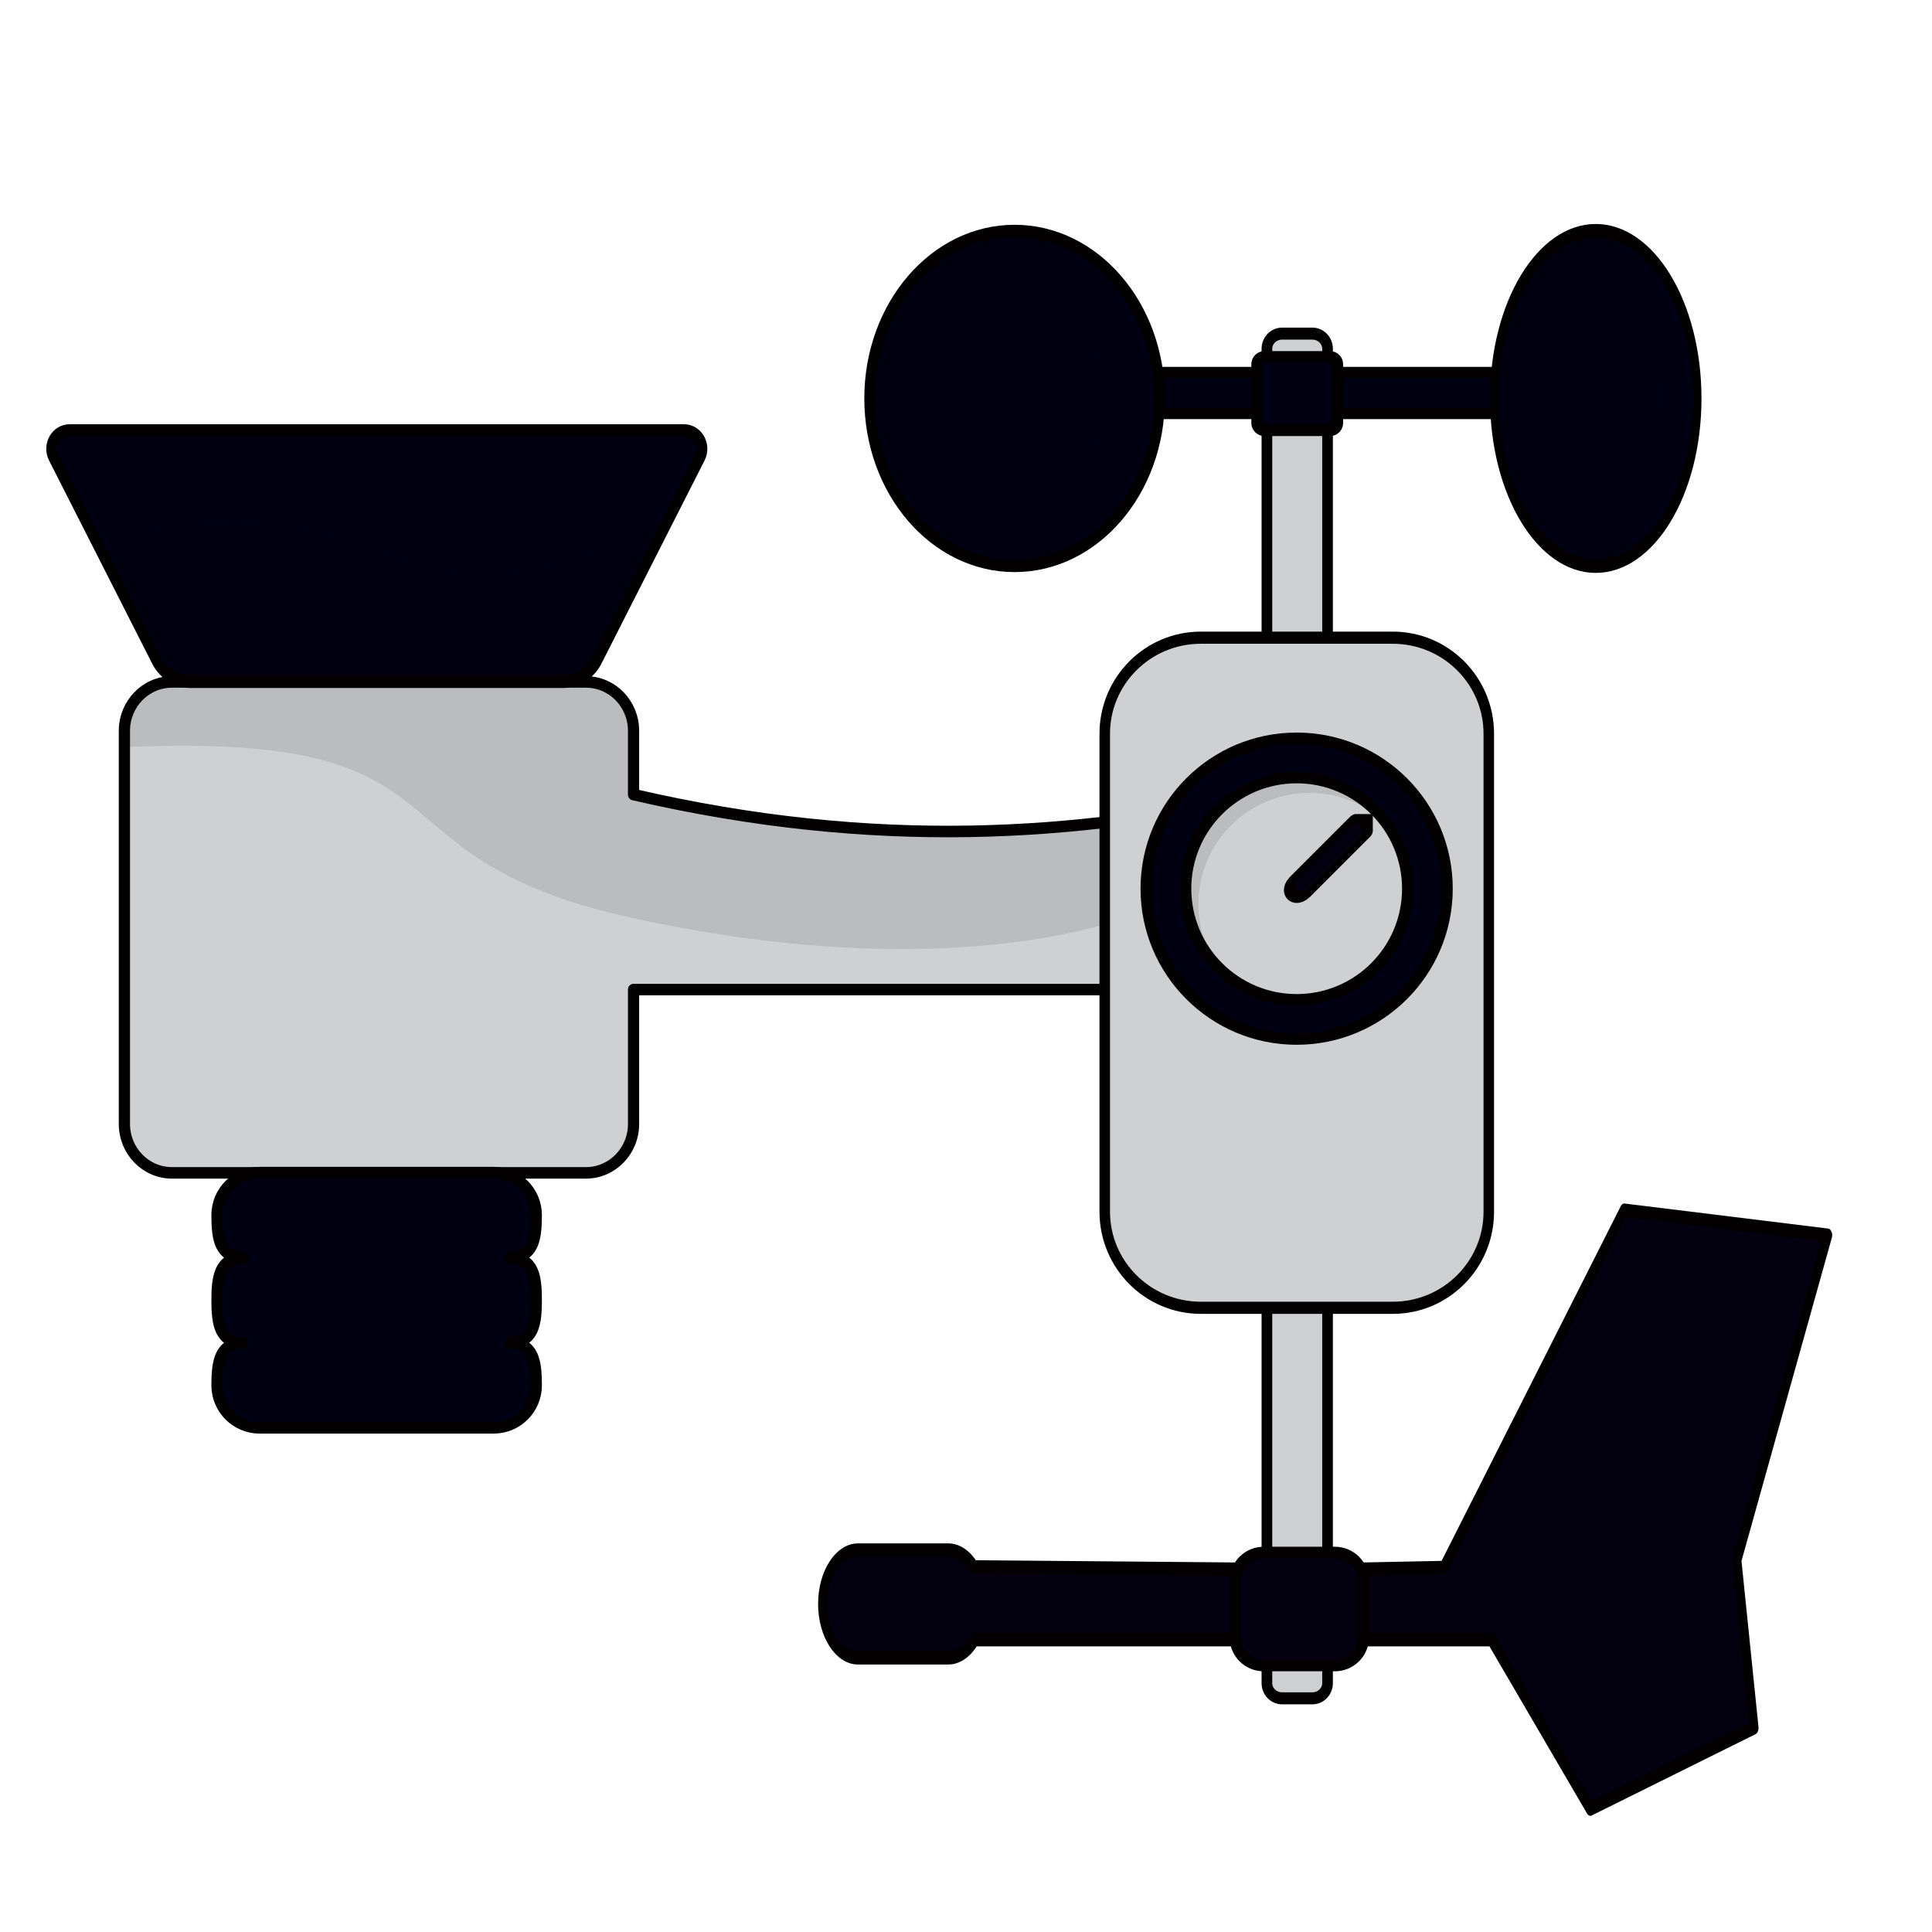 <?xml version="1.0" encoding="UTF-8" standalone="no"?>
<!DOCTYPE svg PUBLIC "-//W3C//DTD SVG 1.1//EN" "http://www.w3.org/Graphics/SVG/1.1/DTD/svg11.dtd">
<svg width="100%" height="100%" viewBox="0 0 1772 1772" version="1.1" xmlns="http://www.w3.org/2000/svg" xmlns:xlink="http://www.w3.org/1999/xlink" xml:space="preserve" xmlns:serif="http://www.serif.com/" style="fill-rule:evenodd;clip-rule:evenodd;stroke-linecap:round;stroke-linejoin:round;stroke-miterlimit:1.5;">
    <g transform="matrix(1,0,0,1.126,1.731,-95.681)">
        <path d="M1215.88,369.081C1215.88,362.262 1209.65,356.725 1201.98,356.725L1174.16,356.725C1166.49,356.725 1160.26,362.262 1160.26,369.081L1160.26,1455.99C1160.26,1462.81 1166.49,1468.34 1174.16,1468.34L1201.98,1468.34C1209.65,1468.34 1215.88,1462.81 1215.88,1455.99L1215.88,369.081Z" style="fill:rgb(207,208,210);stroke:rgb(2,0,0);stroke-width:9.78px;"/>
    </g>
    <g transform="matrix(2.269,0,0,2.204,-1762.62,-898.951)">
        <rect x="1186.9" y="562.878" width="234.442" height="17.069" style="fill:rgb(0,0,18);stroke:rgb(2,0,0);stroke-width:4.66px;"/>
    </g>
    <g transform="matrix(2.269,0,0,2.622,-1754.51,-1109.84)">
        <circle cx="1183.37" cy="562.655" r="58.621" style="fill:rgb(0,0,18);"/>
        <clipPath id="_clip1">
            <circle cx="1183.37" cy="562.655" r="58.621"/>
        </clipPath>
        <g clip-path="url(#_clip1)">
            <g transform="matrix(0.441,0,0,0.381,748.455,425.057)">
                <ellipse cx="955.226" cy="360.766" rx="108.797" ry="204.65" style="fill:rgb(6,0,0);fill-opacity:0.1;"/>
            </g>
        </g>
        <circle cx="1183.37" cy="562.655" r="58.621" style="fill:none;stroke:rgb(2,0,0);stroke-width:4.25px;"/>
    </g>
    <g transform="matrix(1.589,0,0,2.622,-416.776,-1109.84)">
        <circle cx="1183.37" cy="562.655" r="58.621" style="fill:rgb(0,0,18);"/>
        <clipPath id="_clip2">
            <circle cx="1183.37" cy="562.655" r="58.621"/>
        </clipPath>
        <g clip-path="url(#_clip2)">
            <g transform="matrix(0.63,0,0,0.381,549.946,425.057)">
                <ellipse cx="955.226" cy="360.766" rx="108.797" ry="204.65" style="fill:rgb(6,0,0);fill-opacity:0.1;"/>
            </g>
        </g>
        <circle cx="1183.37" cy="562.655" r="58.621" style="fill:none;stroke:rgb(2,0,0);stroke-width:4.81px;"/>
    </g>
    <g transform="matrix(1.112,0,0,1.143,-240.667,-101.065)">
        <path d="M1260.22,882.487L1260.22,726.023C1105.54,759.76 938.104,770.912 738.987,726.023L738.987,674.838C738.987,653.204 721.423,635.639 699.788,635.639L358.231,635.639C336.597,635.639 319.033,653.204 319.033,674.838L319.033,990.357C319.033,1011.99 336.597,1029.56 358.231,1029.56L699.788,1029.56C721.423,1029.56 738.987,1011.99 738.987,990.357L738.987,882.487L1260.22,882.487Z" style="fill:rgb(207,208,210);"/>
        <clipPath id="_clip3">
            <path d="M1260.22,882.487L1260.22,726.023C1105.54,759.76 938.104,770.912 738.987,726.023L738.987,674.838C738.987,653.204 721.423,635.639 699.788,635.639L358.231,635.639C336.597,635.639 319.033,653.204 319.033,674.838L319.033,990.357C319.033,1011.99 336.597,1029.56 358.231,1029.56L699.788,1029.56C721.423,1029.56 738.987,1011.99 738.987,990.357L738.987,882.487L1260.22,882.487Z"/>
        </clipPath>
        <g clip-path="url(#_clip3)">
            <g transform="matrix(0.9,0,0,-0.875,216.495,1550.72)">
                <path d="M1030.04,829.493C1030.04,829.493 872.264,765.068 578.752,829.493C317.586,886.818 451.076,1007.14 84.248,984.501C-282.58,961.865 -0,1189.98 -0,1189.98L1099.64,1183.13L1030.04,829.493Z" style="fill:rgb(6,0,0);fill-opacity:0.1;"/>
            </g>
        </g>
        <path d="M1260.22,882.487L1260.22,726.023C1105.54,759.76 938.104,770.912 738.987,726.023L738.987,674.838C738.987,653.204 721.423,635.639 699.788,635.639L358.231,635.639C336.597,635.639 319.033,653.204 319.033,674.838L319.033,990.357C319.033,1011.99 336.597,1029.56 358.231,1029.56L699.788,1029.56C721.423,1029.56 738.987,1011.99 738.987,990.357L738.987,882.487L1260.22,882.487Z" style="fill:none;stroke:rgb(2,0,0);stroke-width:9.24px;"/>
    </g>
    <g transform="matrix(-1.404,-2.00757e-16,1.87231e-16,-1.747,854.944,1578.69)">
        <path d="M574.117,663.666C576.001,666.649 575.823,670.205 573.646,673.056C571.469,675.908 567.606,677.646 563.444,677.646C490.602,677.646 234.954,677.646 162.112,677.646C157.95,677.646 154.087,675.908 151.91,673.056C149.733,670.205 149.555,666.649 151.44,663.666C168.06,637.354 203.682,580.964 218.857,556.941C223.201,550.063 231.984,545.73 241.579,545.73L483.977,545.73C493.572,545.73 502.355,550.063 506.699,556.941C521.875,580.964 557.496,637.354 574.117,663.666Z" style="fill:rgb(0,0,18);"/>
        <clipPath id="_clip4">
            <path d="M574.117,663.666C576.001,666.649 575.823,670.205 573.646,673.056C571.469,675.908 567.606,677.646 563.444,677.646C490.602,677.646 234.954,677.646 162.112,677.646C157.95,677.646 154.087,675.908 151.91,673.056C149.733,670.205 149.555,666.649 151.44,663.666C168.06,637.354 203.682,580.964 218.857,556.941C223.201,550.063 231.984,545.73 241.579,545.73L483.977,545.73C493.572,545.73 502.355,550.063 506.699,556.941C521.875,580.964 557.496,637.354 574.117,663.666Z"/>
        </clipPath>
        <g clip-path="url(#_clip4)">
            <g transform="matrix(-0.636,7.78318e-17,-6.92496e-17,-0.565,639.331,908.434)">
                <path d="M99.082,528.523C208.652,491.142 314.064,478.653 425.691,516.653C520.586,548.957 562.57,550.648 656.523,521.921C687.821,512.352 717.177,497.187 748.631,488.152C754.373,486.503 774.373,478.922 780.016,482.444C802.484,496.467 801.211,537.977 800.721,560.547C800.24,582.688 797.491,604.683 795.493,626.718C791.049,675.729 791.552,696.269 732.655,713.057C678.404,728.52 621.729,725.265 566.769,716.285C491.816,704.04 418.633,683.14 344.11,668.708C298.66,659.906 252.639,653.864 206.361,652.097C183.485,651.224 157.57,657.79 136.913,645.408C100.324,623.477 95.427,575.27 94.344,536.617" style="fill:rgb(6,0,0);fill-opacity:0.1;"/>
            </g>
        </g>
        <path d="M574.117,663.666C576.001,666.649 575.823,670.205 573.646,673.056C571.469,675.908 567.606,677.646 563.444,677.646C490.602,677.646 234.954,677.646 162.112,677.646C157.95,677.646 154.087,675.908 151.91,673.056C149.733,670.205 149.555,666.649 151.44,663.666C168.06,637.354 203.682,580.964 218.857,556.941C223.201,550.063 231.984,545.73 241.579,545.73L483.977,545.73C493.572,545.73 502.355,550.063 506.699,556.941C521.875,580.964 557.496,637.354 574.117,663.666Z" style="fill:none;stroke:rgb(2,0,0);stroke-width:6.57px;"/>
    </g>
    <g transform="matrix(1,0,0,1,3.269,-22.182)">
        <path d="M219.607,1253.77L219.86,1253.77C198.312,1253.77 195.819,1271.26 195.819,1292.81C195.819,1314.36 213.312,1331.85 234.86,1331.85L449.503,1331.85C471.05,1331.85 488.544,1314.36 488.544,1292.81C488.544,1271.35 486.186,1253.9 464.755,1253.77L464.503,1253.77C486.05,1253.77 488.544,1236.27 488.544,1214.73C488.544,1193.26 486.186,1175.82 464.755,1175.69L464.503,1175.69C486.05,1175.69 488.544,1158.19 488.544,1136.64C488.544,1115.1 471.05,1097.6 449.503,1097.6L234.86,1097.6C213.312,1097.6 195.819,1115.1 195.819,1136.64C195.819,1158.11 198.176,1175.55 219.607,1175.68L219.86,1175.69C198.312,1175.69 195.819,1193.18 195.819,1214.73C195.819,1236.19 198.176,1253.63 219.607,1253.77Z" style="fill:rgb(0,0,18);stroke:rgb(2,0,0);stroke-width:10.42px;"/>
    </g>
    <path d="M1226.68,334.027C1226.68,330.291 1223.65,327.258 1219.91,327.258L1159.69,327.258C1155.96,327.258 1152.92,330.291 1152.92,334.027L1152.92,387.973C1152.92,391.708 1155.96,394.741 1159.69,394.741L1219.91,394.741C1223.65,394.741 1226.68,391.708 1226.68,387.973L1226.68,334.027Z" style="fill:rgb(0,0,18);stroke:rgb(2,0,0);stroke-width:10.42px;"/>
    <g transform="matrix(-0.947,0,0,1.437,2344.99,-609.505)">
        <path d="M1532.11,1470.7C1538.41,1477.8 1547.6,1482.27 1557.83,1482.27L1645.23,1482.27C1664.2,1482.27 1679.6,1466.87 1679.6,1447.89C1679.6,1428.92 1664.2,1413.52 1645.23,1413.52L1557.83,1413.52C1548.01,1413.52 1539.14,1417.64 1532.88,1424.25L1193.87,1426.18L1077.89,1424.66L903.089,1196.58L706.042,1212.56L793.998,1419.93L777.349,1526.96L935.942,1578.83L1031.72,1470.7L1532.11,1470.7Z" style="fill:rgb(3,0,15);stroke:rgb(2,0,0);stroke-width:8.56px;"/>
    </g>
    <g transform="matrix(2.269,0,0,2.622,-1389.41,-1205.59)">
        <path d="M1214.15,716.455C1214.15,697.915 1196.77,682.863 1175.35,682.863L1097.73,682.863C1076.31,682.863 1058.91,697.915 1058.91,716.455L1058.91,883.676C1058.91,902.216 1076.31,917.268 1097.73,917.268L1175.35,917.268C1196.77,917.268 1214.15,902.216 1214.15,883.676L1214.15,716.455Z" style="fill:rgb(207,208,210);stroke:rgb(2,0,0);stroke-width:4.25px;"/>
    </g>
    <g transform="matrix(1.108,0,0,1.108,-128.573,-88.436)">
        <circle cx="1189.38" cy="815.444" r="124.519" style="fill:rgb(0,0,18);stroke:rgb(2,0,0);stroke-width:9.4px;"/>
    </g>
    <g transform="matrix(0.818,0,0,0.818,216.378,148.063)">
        <circle cx="1189.38" cy="815.444" r="124.519" style="fill:rgb(207,208,210);"/>
        <clipPath id="_clip5">
            <circle cx="1189.38" cy="815.444" r="124.519"/>
        </clipPath>
        <g clip-path="url(#_clip5)">
            <circle cx="1189.38" cy="815.444" r="124.519" style="fill-opacity:0.1;"/>
            <g transform="matrix(1,0,0,1,14.353,17.166)">
                <circle cx="1189.38" cy="815.444" r="124.519" style="fill:rgb(207,208,210);"/>
            </g>
        </g>
        <circle cx="1189.38" cy="815.444" r="124.519" style="fill:none;stroke:rgb(2,0,0);stroke-width:12.73px;"/>
    </g>
    <g transform="matrix(0.495,-0.495,0.257,0.257,386.217,1198.29)">
        <path d="M1203.1,845.937C1195.53,845.937 1189.38,834.116 1189.38,819.556C1189.38,804.996 1195.53,793.175 1203.1,793.175L1313.69,793.175L1327.41,819.556L1313.69,845.937L1203.1,845.937Z" style="fill:rgb(3,0,15);stroke:rgb(2,0,0);stroke-width:18.67px;"/>
    </g>
    <path d="M1250.4,1449.82C1250.4,1435.5 1238.77,1423.87 1224.45,1423.87L1158.94,1423.87C1144.62,1423.87 1133,1435.5 1133,1449.82L1133,1501.71C1133,1516.03 1144.62,1527.66 1158.94,1527.66L1224.45,1527.66C1238.77,1527.66 1250.4,1516.03 1250.4,1501.71L1250.4,1449.82Z" style="fill:rgb(3,0,15);stroke:rgb(2,0,0);stroke-width:10.42px;"/>
</svg>
